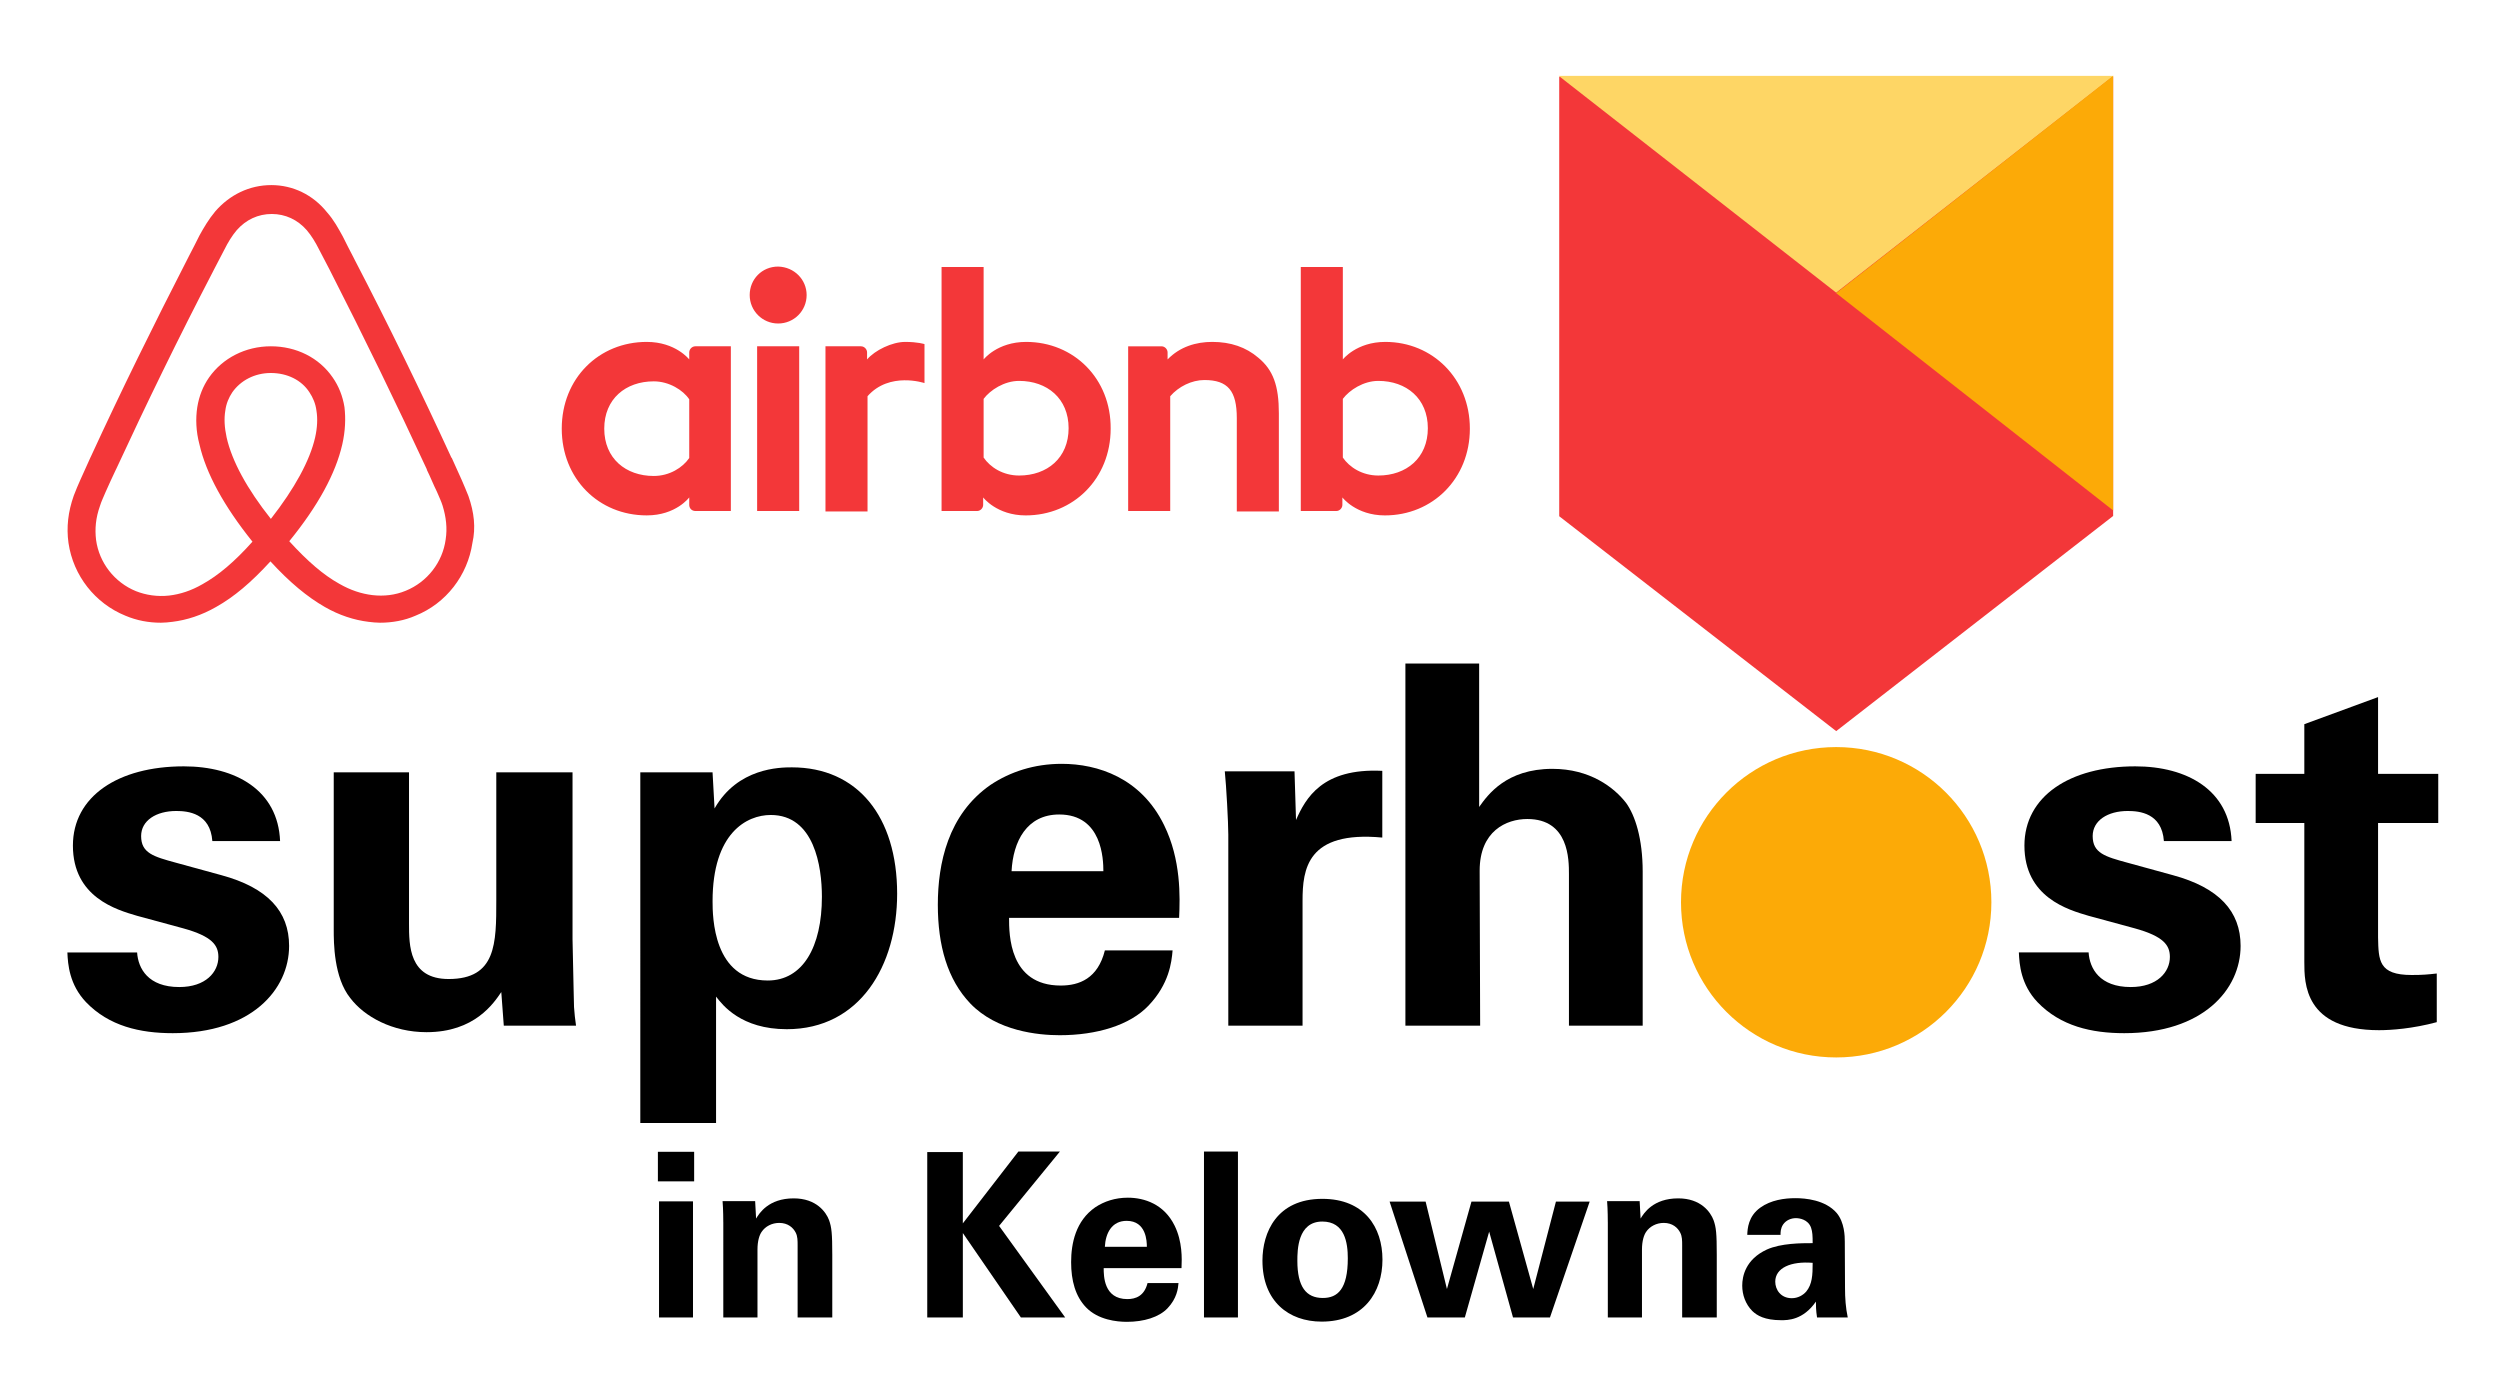 <?xml version="1.0" encoding="utf-8"?>
<!-- Generator: Adobe Illustrator 15.0.0, SVG Export Plug-In  -->
<!DOCTYPE svg PUBLIC "-//W3C//DTD SVG 1.1//EN" "http://www.w3.org/Graphics/SVG/1.1/DTD/svg11.dtd">
<svg version="1.1"
	 xmlns="http://www.w3.org/2000/svg" xmlns:xlink="http://www.w3.org/1999/xlink" xmlns:a="http://ns.adobe.com/AdobeSVGViewerExtensions/3.0/"
	 x="0px" y="0px" width="147px" height="81px" viewBox="-3.962 -4.46 147 81" enable-background="new -3.962 -4.46 147 81"
	 xml:space="preserve">
<defs>
</defs>
<path d="M4.1,51.543c0.059,0.944,0.649,2.035,2.478,2.035c1.563,0,2.301-0.885,2.301-1.77c0-0.678-0.354-1.209-2.064-1.681
	L4.1,49.39c-1.209-0.354-3.775-1.091-3.775-4.129c0-2.891,2.655-4.66,6.519-4.66c3.067,0,5.545,1.416,5.663,4.395H8.524
	c-0.118-1.651-1.445-1.77-2.124-1.77c-1.18,0-2.064,0.561-2.064,1.475c0,1.003,0.737,1.209,2.035,1.563L9.055,47
	c2.714,0.737,3.982,2.124,3.982,4.159c0,2.566-2.212,5.132-6.843,5.132c-1.917,0-3.746-0.413-5.103-1.829
	C0.118,53.431,0.029,52.25,0,51.543H4.1z"/>
<path d="M20.088,40.954v8.878c0,1.298,0,3.274,2.33,3.274c2.802,0,2.802-2.094,2.802-4.631v-7.521h4.483v9.822
	c0.059,3.215,0.088,3.599,0.088,3.982c0.029,0.413,0.059,0.678,0.118,1.091h-4.248l-0.147-1.976
	c-0.442,0.649-1.563,2.359-4.395,2.359c-2.006,0-3.658-0.914-4.483-2.005c-0.974-1.209-0.974-3.274-0.974-4.012v-9.261H20.088z"/>
<path d="M37.936,40.954l0.118,2.124c1.357-2.389,3.834-2.418,4.542-2.418c3.864,0,6.194,2.891,6.194,7.433
	c0,4.218-2.183,7.964-6.489,7.964c-2.684,0-3.775-1.416-4.159-1.917v7.433h-4.454V40.954H37.936z M44.366,48.269
	c0-1.77-0.442-4.808-3.008-4.808c-1.416,0-3.421,1.062-3.421,5.073c0,0.885,0.029,4.66,3.245,4.66
	C43.245,53.194,44.366,51.218,44.366,48.269z"/>
<path d="M55.371,49.508c0,0.973,0,3.982,3.038,3.982c1.091,0,2.183-0.413,2.595-2.065h3.982c-0.059,0.708-0.207,1.976-1.416,3.245
	c-1.091,1.15-3.038,1.74-5.221,1.74c-1.269,0-3.687-0.236-5.25-1.858c-1.356-1.416-1.917-3.421-1.917-5.811
	c0-2.418,0.59-5.309,3.097-7.049c1.15-0.767,2.566-1.239,4.188-1.239c2.124,0,4.661,0.826,6.017,3.599
	c1.003,2.035,0.944,4.218,0.885,5.457H55.371z M60.916,46.765c0-0.678-0.059-3.333-2.596-3.333c-1.917,0-2.713,1.593-2.802,3.333
	H60.916z"/>
<path d="M68.262,44.611c0-0.708-0.118-2.861-0.206-3.716h4.099l0.089,2.861c0.561-1.268,1.534-3.067,5.073-2.89v3.923
	c-4.424-0.413-4.689,1.858-4.689,3.716v7.344h-4.366V44.611z"/>
<path d="M78.676,34.554h4.336v8.436c0.502-0.708,1.593-2.242,4.307-2.242c2.212,0,3.628,1.091,4.335,2.006
	c0.531,0.737,0.974,2.094,0.974,4.041v9.055h-4.336v-8.908c0-0.855,0-3.244-2.447-3.244c-1.239,0-2.803,0.708-2.803,3.038
	l0.029,9.114h-4.395V34.554z"/>
<path d="M118.848,51.543c0.06,0.944,0.649,2.035,2.478,2.035c1.563,0,2.301-0.885,2.301-1.77c0-0.678-0.354-1.209-2.064-1.681
	l-2.714-0.737c-1.209-0.354-3.775-1.091-3.775-4.129c0-2.891,2.654-4.66,6.519-4.66c3.067,0,5.545,1.416,5.663,4.395h-3.981
	c-0.118-1.651-1.445-1.77-2.124-1.77c-1.18,0-2.064,0.561-2.064,1.475c0,1.003,0.737,1.209,2.035,1.563L123.803,47
	c2.714,0.737,3.982,2.124,3.982,4.159c0,2.566-2.213,5.132-6.843,5.132c-1.918,0-3.746-0.413-5.104-1.829
	c-0.973-1.032-1.062-2.212-1.091-2.92H118.848z"/>
<path d="M139.32,55.643c-1.416,0.383-2.685,0.472-3.393,0.472c-4.395,0-4.395-2.773-4.395-4.012v-8.17h-2.861v-2.891h2.861v-2.92
	l4.336-1.593v4.513h3.539v2.891h-3.539v6.725c0.029,1.357,0.029,2.212,1.976,2.212c0.649,0,0.944-0.029,1.476-0.088V55.643z"/>
<path fill-rule="evenodd" clip-rule="evenodd" fill="#F33739" d="M43.468,12.888c0,0.928-0.747,1.674-1.674,1.674
	s-1.674-0.747-1.674-1.674c0-0.927,0.721-1.674,1.674-1.674C42.747,11.24,43.468,11.986,43.468,12.888L43.468,12.888z
	 M36.565,16.263c0,0.154,0,0.412,0,0.412s-0.798-1.031-2.499-1.031c-2.808,0-4.997,2.138-4.997,5.101c0,2.936,2.163,5.1,4.997,5.1
	c1.726,0,2.499-1.057,2.499-1.057v0.438c0,0.206,0.154,0.361,0.361,0.361h2.086v-9.685c0,0-1.906,0-2.086,0
	C36.719,15.902,36.565,16.083,36.565,16.263L36.565,16.263z M36.565,22.471c-0.386,0.566-1.16,1.056-2.086,1.056
	c-1.648,0-2.911-1.031-2.911-2.782c0-1.752,1.262-2.782,2.911-2.782c0.901,0,1.726,0.515,2.086,1.056V22.471L36.565,22.471z
	 M40.557,15.902h2.474v9.685h-2.474V15.902L40.557,15.902z M77.495,15.644c-1.7,0-2.498,1.031-2.498,1.031V11.24h-2.473v14.348
	c0,0,1.906,0,2.086,0c0.206,0,0.36-0.181,0.36-0.361v-0.438l0,0c0,0,0.798,1.057,2.499,1.057c2.807,0,4.997-2.164,4.997-5.1
	C82.467,17.808,80.276,15.644,77.495,15.644L77.495,15.644z M77.083,23.501c-0.953,0-1.699-0.489-2.086-1.056v-3.452
	c0.387-0.516,1.211-1.056,2.086-1.056c1.648,0,2.912,1.03,2.912,2.781C79.995,22.471,78.731,23.501,77.083,23.501L77.083,23.501z
	 M71.235,19.843v5.771h-2.473v-5.487c0-1.597-0.515-2.241-1.906-2.241c-0.748,0-1.52,0.386-2.009,0.953v6.749h-2.473v-9.685h1.958
	c0.206,0,0.36,0.18,0.36,0.36v0.412c0.722-0.747,1.675-1.031,2.627-1.031c1.083,0,1.983,0.31,2.705,0.928
	C70.901,17.293,71.235,18.22,71.235,19.843L71.235,19.843z M56.374,15.644c-1.701,0-2.499,1.031-2.499,1.031V11.24h-2.473v14.348
	c0,0,1.906,0,2.086,0c0.206,0,0.36-0.181,0.36-0.361v-0.438l0,0c0,0,0.799,1.057,2.5,1.057c2.807,0,4.997-2.164,4.997-5.1
	C61.37,17.808,59.18,15.644,56.374,15.644L56.374,15.644z M55.961,23.501c-0.953,0-1.7-0.489-2.086-1.056v-3.452
	c0.386-0.516,1.21-1.056,2.086-1.056c1.648,0,2.911,1.03,2.911,2.781C58.872,22.471,57.609,23.501,55.961,23.501L55.961,23.501z
	 M49.264,15.644c0.747,0,1.134,0.129,1.134,0.129v2.292c0,0-2.061-0.695-3.349,0.773v6.775h-2.473v-9.711c0,0,1.906,0,2.086,0
	c0.206,0,0.36,0.18,0.36,0.36v0.412C47.486,16.134,48.491,15.644,49.264,15.644L49.264,15.644z M23.583,24.711
	c-0.129-0.309-0.258-0.644-0.387-0.927c-0.206-0.464-0.412-0.901-0.592-1.313l-0.026-0.026c-1.777-3.864-3.683-7.779-5.692-11.643
	l-0.077-0.154c-0.207-0.387-0.412-0.799-0.618-1.211c-0.258-0.463-0.515-0.953-0.927-1.417c-0.824-1.03-2.009-1.597-3.271-1.597
	c-1.288,0-2.447,0.567-3.297,1.545C8.308,8.433,8.024,8.921,7.767,9.385c-0.206,0.412-0.412,0.824-0.618,1.211L7.071,10.75
	c-1.983,3.864-3.915,7.779-5.692,11.643l-0.026,0.052c-0.18,0.412-0.386,0.85-0.592,1.313c-0.129,0.283-0.257,0.593-0.386,0.927
	c-0.335,0.953-0.438,1.855-0.31,2.782c0.283,1.932,1.571,3.555,3.349,4.277c0.67,0.283,1.365,0.412,2.086,0.412
	c0.207,0,0.464-0.025,0.67-0.052c0.85-0.103,1.726-0.387,2.576-0.875c1.056-0.592,2.061-1.442,3.194-2.679
	c1.133,1.236,2.164,2.086,3.194,2.679c0.85,0.489,1.726,0.772,2.576,0.875c0.206,0.026,0.464,0.052,0.67,0.052
	c0.721,0,1.442-0.129,2.086-0.412c1.803-0.722,3.065-2.37,3.349-4.277C24.021,26.566,23.917,25.665,23.583,24.711L23.583,24.711z
	 M11.965,26.05c-1.391-1.751-2.292-3.399-2.602-4.791c-0.129-0.593-0.155-1.107-0.077-1.572c0.051-0.412,0.206-0.772,0.412-1.081
	c0.489-0.695,1.313-1.134,2.267-1.134s1.803,0.412,2.267,1.134c0.207,0.309,0.361,0.669,0.413,1.081
	c0.077,0.464,0.051,1.005-0.077,1.572C14.258,22.625,13.356,24.274,11.965,26.05L11.965,26.05z M22.243,27.261
	c-0.18,1.34-1.082,2.5-2.344,3.014c-0.618,0.258-1.288,0.335-1.958,0.258c-0.644-0.077-1.288-0.284-1.958-0.67
	c-0.927-0.516-1.854-1.313-2.936-2.499c1.7-2.086,2.73-3.992,3.117-5.692c0.181-0.799,0.206-1.52,0.129-2.19
	c-0.103-0.644-0.335-1.237-0.696-1.751c-0.798-1.159-2.137-1.829-3.632-1.829c-1.494,0-2.833,0.695-3.632,1.829
	c-0.36,0.515-0.592,1.107-0.695,1.751c-0.103,0.67-0.078,1.417,0.128,2.19c0.386,1.7,1.442,3.632,3.117,5.718
	c-1.056,1.185-2.009,1.983-2.937,2.499c-0.669,0.386-1.313,0.592-1.957,0.669c-0.696,0.078-1.366-0.025-1.958-0.258
	c-1.262-0.515-2.164-1.674-2.344-3.013C1.61,26.644,1.662,26,1.92,25.278c0.077-0.257,0.206-0.515,0.334-0.824
	c0.18-0.412,0.387-0.85,0.592-1.288l0.026-0.051c1.777-3.838,3.683-7.753,5.667-11.566l0.078-0.154
	c0.206-0.387,0.412-0.799,0.618-1.186c0.206-0.412,0.438-0.798,0.721-1.133c0.542-0.619,1.262-0.954,2.061-0.954
	s1.52,0.335,2.061,0.954c0.283,0.335,0.515,0.721,0.721,1.133c0.207,0.387,0.412,0.798,0.619,1.186l0.077,0.154
	c1.958,3.838,3.864,7.753,5.642,11.591v0.026c0.206,0.412,0.386,0.876,0.592,1.288c0.129,0.309,0.257,0.567,0.335,0.824
	C22.269,25.948,22.346,26.592,22.243,27.261L22.243,27.261z"/>
<circle fill="#FCAA07" cx="104.006" cy="48.593" r="9.125"/>
<polygon fill="#F33739" points="87.72,25.895 87.72,0.048 120.291,0.048 120.291,25.879 104.006,38.53 "/>
<polygon fill="#FED665" points="87.689,0 120.321,0 104.005,12.748 "/>
<polygon fill="#FCAA07" points="120.291,0 120.291,25.553 104.006,12.776 "/>
<path d="M34.722,63.266h2.132v1.738h-2.132V63.266z M34.789,66.18h1.997v6.827h-1.997V66.18z"/>
<path d="M38.567,67.407c0-0.025,0-0.769-0.042-1.241h1.916l0.055,1.026c0.188-0.31,0.729-1.188,2.212-1.188
	c1.336,0,1.903,0.81,2.08,1.283c0.147,0.417,0.188,0.768,0.188,2.036v3.684h-2.038V68.77c0-0.281,0-0.525-0.107-0.742
	c-0.148-0.297-0.459-0.581-0.972-0.581c-0.432,0-0.822,0.203-1.038,0.528c-0.122,0.175-0.243,0.514-0.243,1.039v3.993h-2.01V67.407z
	"/>
<path d="M50.56,63.28h2.092v4.195l3.266-4.224h2.442l-3.576,4.372l3.887,5.384h-2.605l-3.413-4.964v4.964H50.56V63.28z"/>
<path d="M60.935,70.108c0,0.443,0,1.819,1.39,1.819c0.501,0,1-0.189,1.188-0.942h1.821c-0.027,0.323-0.094,0.902-0.648,1.484
	c-0.499,0.523-1.39,0.795-2.388,0.795c-0.58,0-1.686-0.108-2.401-0.851c-0.622-0.647-0.877-1.564-0.877-2.659
	c0-1.105,0.27-2.429,1.417-3.224c0.526-0.351,1.174-0.566,1.917-0.566c0.971,0,2.131,0.378,2.752,1.645
	c0.459,0.933,0.432,1.931,0.405,2.499H60.935z M63.473,68.852c0-0.311-0.027-1.526-1.188-1.526c-0.878,0-1.241,0.729-1.282,1.526
	H63.473z"/>
<path d="M66.832,63.251h1.997v9.756h-1.997V63.251z"/>
<path d="M73.792,66.032c2.469,0,3.535,1.673,3.535,3.575c0,1.916-1.105,3.644-3.576,3.644c-1.942,0-3.481-1.2-3.481-3.588
	C70.27,68.014,71.105,66.032,73.792,66.032z M73.821,71.861c0.874,0,1.468-0.527,1.468-2.335c0-0.904-0.175-2.159-1.497-2.159
	c-1.457,0-1.469,1.687-1.469,2.308C72.323,71.199,72.835,71.861,73.821,71.861z"/>
<path d="M79.864,66.193l1.254,5.141l1.442-5.141h2.202l1.43,5.141l1.335-5.141h1.984l-2.335,6.814h-2.173l-1.402-5.047l-1.431,5.047
	h-2.199l-2.225-6.814H79.864z"/>
<path d="M90.577,67.407c0-0.025,0-0.769-0.042-1.241h1.915l0.055,1.026c0.188-0.31,0.728-1.188,2.214-1.188
	c1.334,0,1.9,0.81,2.077,1.283c0.149,0.417,0.188,0.768,0.188,2.036v3.684h-2.035V68.77c0-0.281,0-0.525-0.11-0.742
	c-0.146-0.297-0.458-0.581-0.972-0.581c-0.429,0-0.821,0.203-1.038,0.528c-0.12,0.175-0.243,0.514-0.243,1.039v3.993h-2.008V67.407z
	"/>
<path d="M102.88,73.007c-0.066-0.419-0.066-0.729-0.066-0.932c-0.757,1.093-1.663,1.093-2.038,1.093c-0.985,0-1.432-0.282-1.7-0.539
	c-0.404-0.404-0.595-0.959-0.595-1.497c0-0.541,0.19-1.538,1.445-2.118c0.835-0.377,2.035-0.377,2.696-0.377
	c0-0.447-0.012-0.662-0.093-0.906c-0.176-0.499-0.701-0.564-0.892-0.564c-0.284,0-0.579,0.121-0.754,0.376
	c-0.149,0.229-0.149,0.443-0.149,0.607h-1.957c0.015-0.364,0.054-1.092,0.771-1.604c0.619-0.445,1.413-0.554,2.063-0.554
	c0.564,0,1.755,0.094,2.428,0.876c0.459,0.555,0.473,1.364,0.473,1.674l0.013,2.74c0,0.579,0.039,1.157,0.161,1.726H102.88z
	 M100.423,70.903c0,0.459,0.312,0.971,0.973,0.971c0.362,0,0.661-0.176,0.85-0.392c0.35-0.432,0.377-0.957,0.377-1.687
	C101.342,69.689,100.423,70.092,100.423,70.903z"/>
</svg>
